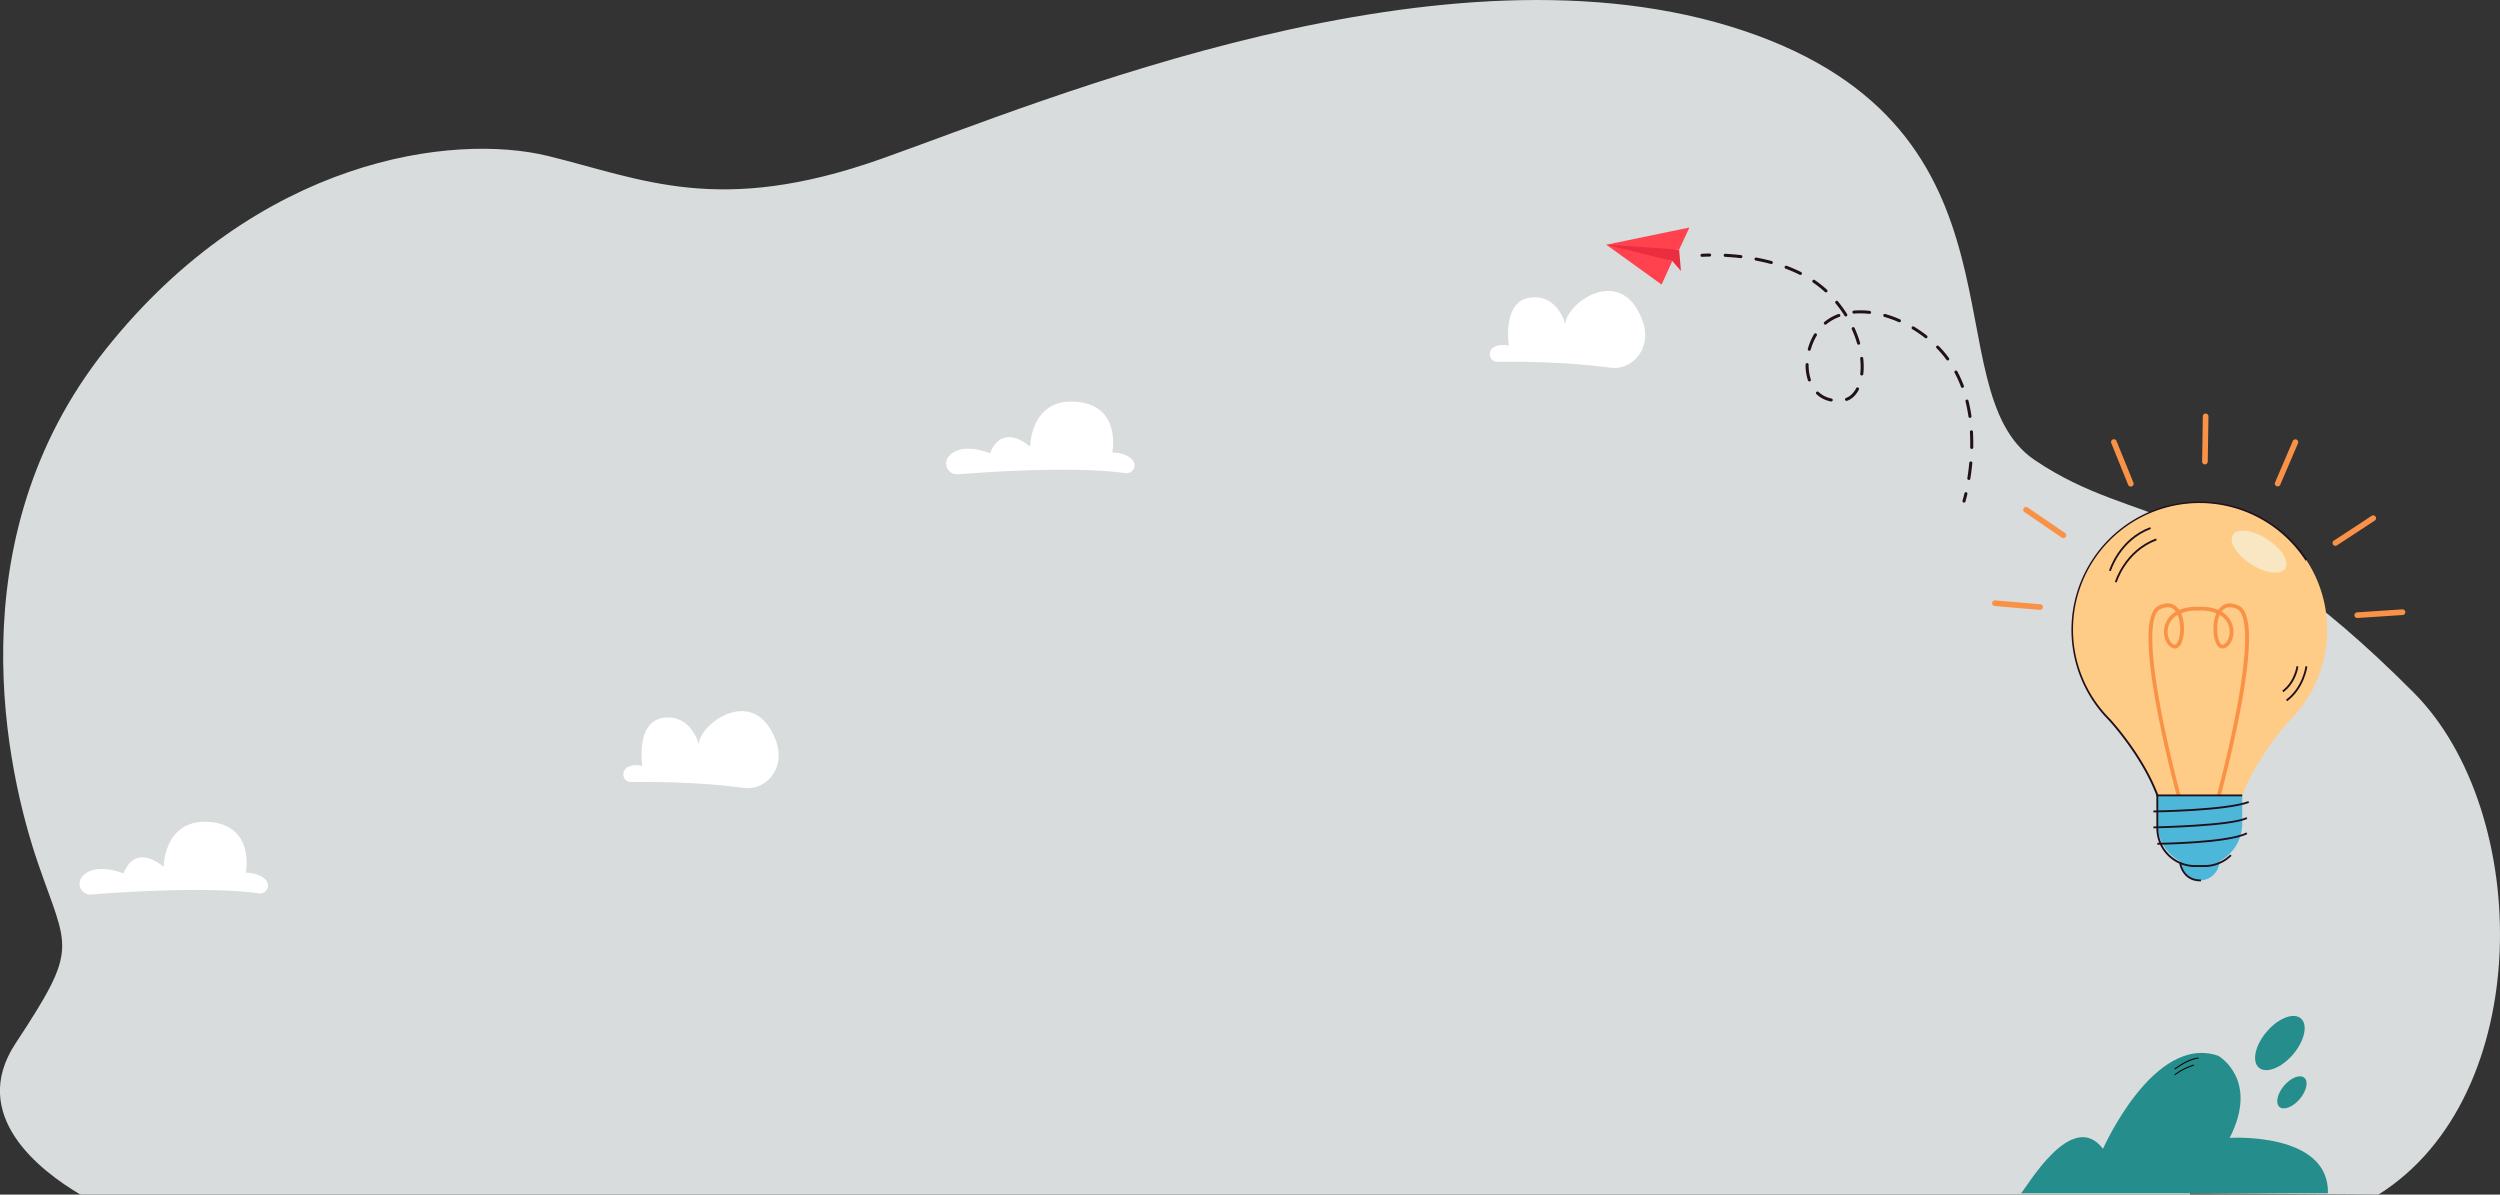 <svg xmlns="http://www.w3.org/2000/svg" viewBox="0 0 1917.47 916.26"><rect x="0" y="0" width="1917.47" height="916.26" fill="#333333" stroke="none"/><defs><style>.cls-1{isolation:isolate;}.cls-2{fill:#d8dcdc;}.cls-3{fill:#21111d;}.cls-4{fill:#ea2d3f;}.cls-5{fill:#ff424d;}.cls-6{fill:#258d8c;}.cls-7{fill:#fff;}.cls-10,.cls-8{fill:#fecc86;}.cls-9{fill:#4cb7d8;}.cls-10{opacity:0.3;mix-blend-mode:multiply;}.cls-11{fill:#f99247;}.cls-12{opacity:0.5;}.cls-13{fill:#f3fffe;}</style></defs><g class="cls-1"><g id="Layer_2" data-name="Layer 2"><g id="Layer_1-2" data-name="Layer 1"><path class="cls-2" d="M1679.7,915.24l144.52,1c120.65-75.62,118.23-293.35,27.15-384.92-153-153.85-210.68-124.32-290.8-178.48S1565.08,99.71,1337,23.45s-536.18,54.16-661,98.37-183.35,15.48-255.77-2.21-221.86,1.11-339,148.12S5.83,593.81,28.94,661.45s32.36,63.9-17,138.79c-36.26,55.1,18.34,97.47,49.75,116h1618Z"/><path class="cls-3" d="M1506.37,385.5a1.17,1.17,0,0,0,1.12-.83c0-.09.64-2.13,1.48-5.75a1.17,1.17,0,0,0-2.28-.53c-.82,3.54-1.44,5.58-1.44,5.6a1.17,1.17,0,0,0,.78,1.46A1,1,0,0,0,1506.37,385.5Z"/><path class="cls-3" d="M1509.92,368.1a1.17,1.17,0,0,1-1-1.34c.62-3.91,1.12-7.87,1.48-11.77a1.17,1.17,0,0,1,2.34.21c-.37,4-.88,8-1.51,11.93a1.16,1.16,0,0,1-1.15,1Zm2.35-23.75a1.19,1.19,0,0,1-1.15-1.2c0-1.21,0-2.42,0-3.6,0-2.77-.07-5.55-.22-8.25a1.17,1.17,0,1,1,2.34-.13c.15,2.74.23,5.56.23,8.38,0,1.2,0,2.43,0,3.65a1.17,1.17,0,0,1-1.17,1.15Zm-2.49-24.83a115.56,115.56,0,0,0-2.26-11.6,1.17,1.17,0,1,1,2.28-.56,120,120,0,0,1,2.3,11.82,1.17,1.17,0,0,1-1,1.33h-.17A1.18,1.18,0,0,1,1509.78,319.52ZM1404.26,307.9a21.76,21.76,0,0,1-11.09-5.61,1.17,1.17,0,0,1,0-1.66,1.19,1.19,0,0,1,1.66,0,19.42,19.42,0,0,0,9.91,5,1.17,1.17,0,0,1-.22,2.32A.82.82,0,0,1,1404.26,307.9Zm10.93-1.2a1.17,1.17,0,0,1,.71-1.5c3.15-1.13,5.84-3.72,7.77-7.49a1.17,1.17,0,0,1,2.08,1.07c-2.21,4.31-5.34,7.29-9.06,8.62a1.09,1.09,0,0,1-.4.07A1.17,1.17,0,0,1,1415.19,306.7Zm88.84-10a90.17,90.17,0,0,0-4.84-10.74,1.17,1.17,0,1,1,2.06-1.1,93.15,93.15,0,0,1,5,11,1.17,1.17,0,0,1-.68,1.51,1.24,1.24,0,0,1-.41.08A1.17,1.17,0,0,1,1504,296.66Zm-117.35-4.91a37.1,37.1,0,0,1-1.82-11.81v-.33a1.17,1.17,0,0,1,1.17-1.16h0a1.17,1.17,0,0,1,1.16,1.17v.32a34.75,34.75,0,0,0,1.7,11.06,1.17,1.17,0,0,1-1.11,1.55A1.17,1.17,0,0,1,1386.68,291.75ZM1427.8,288a1.16,1.16,0,0,1-1-1.3,50,50,0,0,0,.29-5.42,55.67,55.67,0,0,0-.35-6.24,1.17,1.17,0,0,1,2.33-.25,60.11,60.11,0,0,1,.37,6.49,50.06,50.06,0,0,1-.32,5.69,1.17,1.17,0,0,1-1.16,1Zm65.14-12a80.38,80.38,0,0,0-7.62-8.95,1.17,1.17,0,0,1,1.67-1.65,84.09,84.09,0,0,1,7.84,9.22,1.18,1.18,0,0,1-.25,1.64,1.21,1.21,0,0,1-.7.22A1.14,1.14,0,0,1,1492.94,276Zm-105.54-7a1.17,1.17,0,0,1-.81-1.45,46.69,46.69,0,0,1,4.76-11.24,1.17,1.17,0,1,1,2,1.19,44.57,44.57,0,0,0-4.53,10.68,1.16,1.16,0,0,1-1.13.86A1.15,1.15,0,0,1,1387.4,269Zm37-5.44a80.39,80.39,0,0,0-4.08-11,1.17,1.17,0,0,1,2.13-1,81.62,81.62,0,0,1,4.2,11.36,1.16,1.16,0,0,1-.8,1.44.93.93,0,0,1-.32.05A1.17,1.17,0,0,1,1424.42,263.52Zm52.09-4.34a96.85,96.85,0,0,0-9.71-6.7,1.17,1.17,0,1,1,1.21-2,100.32,100.32,0,0,1,9.94,6.86,1.17,1.17,0,0,1-.72,2.09A1.2,1.2,0,0,1,1476.51,259.18Zm-77.37-10.63a1.17,1.17,0,0,1,.16-1.65,36.78,36.78,0,0,1,10.66-6.08,1.17,1.17,0,0,1,.81,2.2,34.51,34.51,0,0,0-10,5.69,1.17,1.17,0,0,1-1.65-.16Zm57.21-1.52a86.18,86.18,0,0,0-11.07-4,1.17,1.17,0,0,1,.64-2.25,86,86,0,0,1,11.38,4.12,1.17,1.17,0,0,1-.48,2.24A1.1,1.1,0,0,1,1456.35,247Zm-41.6-4.9a95.4,95.4,0,0,0-6.9-9.55,1.17,1.17,0,0,1,1.81-1.49,95.86,95.86,0,0,1,7.07,9.79,1.17,1.17,0,0,1-.37,1.62,1.16,1.16,0,0,1-1.61-.37Zm19-1.42a58.19,58.19,0,0,0-11.69-.19,1.17,1.17,0,0,1-1.27-1.06,1.18,1.18,0,0,1,1.06-1.27,60.63,60.63,0,0,1,12.16.19,1.17,1.17,0,0,1-.13,2.34Zm-34-16.75a77.06,77.06,0,0,0-9.2-7.3,1.17,1.17,0,0,1,1.31-1.94,79.1,79.1,0,0,1,9.49,7.53,1.17,1.17,0,0,1-.8,2A1.2,1.2,0,0,1,1399.82,224Zm-19.38-13.24a107.18,107.18,0,0,0-10.84-4.7,1.17,1.17,0,0,1,.82-2.2,113,113,0,0,1,11.08,4.8,1.17,1.17,0,0,1-.53,2.22A1.24,1.24,0,0,1,1380.44,210.72Zm-22.11-8.29c-3.71-1-7.6-1.88-11.56-2.62a1.17,1.17,0,1,1,.43-2.3c4,.75,8,1.65,11.74,2.66a1.17,1.17,0,0,1-.31,2.3A1,1,0,0,1,1358.33,202.43ZM1335,198c-3.88-.45-7.86-.79-11.83-1a1.17,1.17,0,0,1,.12-2.34c4,.21,8,.55,12,1a1.17,1.17,0,0,1-.13,2.34Z"/><path class="cls-3" d="M1305.39,197h.09s2.16-.16,5.78-.21a1.17,1.17,0,0,0,0-2.34h0c-3.7.05-5.84.21-5.92.21a1.17,1.17,0,0,0-1.08,1.26A1.16,1.16,0,0,0,1305.39,197Z"/><path class="cls-4" d="M1289.25,207.77l-6.61-7.58s-32.82-3.56-33.28-3.79L1232,187.7l21.2-1.23,34.66,5Z"/><polygon class="cls-5" points="1295.74 174.5 1232.03 187.7 1287.89 191.46 1295.74 174.5"/><polygon class="cls-5" points="1282.64 200.19 1274.4 218.25 1232.03 187.7 1282.64 200.19"/><path class="cls-6" d="M1550.1,915.2c4.42-4.37,39-65.5,62.87-34.06,0,0,39.07-88.65,88.54-71.29,0,0,31.55,18,8.64,62.88,0,0,76.37-4.8,75.37,42.47Z"/><path d="M1668.27,820.17a.39.39,0,0,1-.24-.69c.39-.29,9.54-7.34,17.91-8.33a.4.4,0,0,1,.43.34.38.38,0,0,1-.34.42c-8.15,1-17.43,8.1-17.52,8.18A.43.43,0,0,1,1668.27,820.17Z"/><path d="M1668.27,824.61a.39.39,0,0,1-.3-.14.37.37,0,0,1,.06-.54,46.41,46.41,0,0,1,14.34-7.32.38.38,0,0,1,.48.26.38.38,0,0,1-.27.47,45.91,45.91,0,0,0-14.07,7.18A.36.36,0,0,1,1668.27,824.61Z"/><ellipse class="cls-6" cx="1748.62" cy="799.96" rx="24.82" ry="13.33" transform="translate(6.69 1614.39) rotate(-49.64)"/><path class="cls-6" d="M1751.76,832.82c-5.22,6.21-6.72,13.49-3.35,16.25s10.35-.05,15.57-6.26,6.72-13.48,3.34-16.24S1757,826.61,1751.76,832.82Z"/><path class="cls-7" d="M1148.3,277.47c16.21-.18,54.17,0,86.89,4.54,13.54,1.89,26-9.07,26.63-23.58.25-5.94-1.32-12.94-6-21-18.08-31.1-54.63-4-55.26,11.25,0,0-5.57-23.36-27.15-20.38s-16.15,36.82-16.15,36.82-6.78-1.88-11.77,1.34S1142.61,277.54,1148.3,277.47Z"/><path class="cls-7" d="M734.62,363.79c26.18-2.08,90.06-6.22,128.63-.88a6.12,6.12,0,0,0,5.5-10c-2.66-3.06-7.36-5.6-15.6-5.89,0,0,7.26-35.82-27.34-38.84-35.56-3.11-35.68,34.48-35.68,34.48s-21-19.5-30.79,5c0,0-22-9.39-31.86,2.63A8.33,8.33,0,0,0,734.62,363.79Z"/><path class="cls-8" d="M1784.9,483.15a97.69,97.69,0,1,0-167.17,68.65h0s29.56,31.61,39.55,66.07c0,0,17.07,5.79,30,6.12,12.88-.33,30-6.12,30-6.12,10-34.46,39.54-66.07,39.54-66.07h0A97.38,97.38,0,0,0,1784.9,483.15Z"/><path class="cls-9" d="M1687.19,675.27h0A15.19,15.19,0,0,1,1672,660.08h30.37A15.19,15.19,0,0,1,1687.19,675.27Z"/><path class="cls-9" d="M1654.63,610.08h65.13a0,0,0,0,1,0,0v21.6a32.56,32.56,0,0,1-32.56,32.56h0a32.56,32.56,0,0,1-32.56-32.56v-21.6A0,0,0,0,1,1654.63,610.08Z"/><path class="cls-10" d="M1784.9,483.15a97.23,97.23,0,0,0-16.3-54c-28.57,70.4-74.14,117.75-139.77,136.11,8.26,10.84,19.22,27.17,25.85,44.87h65.08c11.71-31.29,37-58.28,37-58.28h0A97.38,97.38,0,0,0,1784.9,483.15Z"/><path class="cls-11" d="M1703.18,610.46l-2.8-.76c.09-.34,9.2-33.83,15.52-68.14,11-59.53,4.66-72.15-.07-74.38s-8.65-1.87-11.32,1.21c-.19.23-.38.46-.55.71a18.09,18.09,0,0,1,8.87,12.72c1.08,6.91-2,13.81-6.89,15.38-1.18.38-3.46.57-5.43-2.4-3.12-4.73-4.1-16.54-.6-24.41a32,32,0,0,0-12.13-2.11H1685a32,32,0,0,0-12.13,2.11c3.5,7.87,2.53,19.68-.6,24.41-2,3-4.24,2.78-5.42,2.4-4.89-1.57-8-8.47-6.89-15.38a18.05,18.05,0,0,1,8.87-12.72c-.18-.25-.36-.48-.56-.71-2.67-3.08-6.47-3.49-11.31-1.21s-11,14.85-.08,74.38c6.32,34.31,15.43,67.8,15.52,68.14l-2.79.76c-.09-.33-9.23-33.93-15.57-68.36-8.76-47.52-8.2-72.89,1.68-77.54,7.68-3.61,12.25-.94,14.74,1.94a12.92,12.92,0,0,1,1,1.29,34.23,34.23,0,0,1,13.55-2.4h2.82a34.32,34.32,0,0,1,13.56,2.4,12.85,12.85,0,0,1,1-1.29c2.49-2.88,7.07-5.55,14.74-1.94,9.89,4.65,10.44,30,1.69,77.54C1712.41,576.53,1703.27,610.13,1703.18,610.46Zm-33-138.79a14.62,14.62,0,0,0-7.45,10.6c-.94,6,1.78,11.16,4.91,12.17.3.09,1.07.34,2.12-1.24C1672.49,489.15,1673.19,478.47,1670.23,471.67Zm32.29,0c-3,6.8-2.26,17.48.41,21.53,1,1.58,1.83,1.33,2.12,1.24,3.14-1,5.86-6.14,4.91-12.17A14.58,14.58,0,0,0,1702.52,471.67Z"/><path class="cls-3" d="M1654.16,610.76c-.78-2.22-1.13-3-1.9-4.83l-.42-1c-12.2-28.48-34.42-52.43-34.65-52.67l-.07-.07a98.42,98.42,0,1,1,152.49-122.91l-1.22.8a97,97,0,1,0-150.15,121.18l1,1-.07,0c4.25,4.75,23.13,26.63,34.05,52.13l.42,1c.78,1.82,1.14,2.65,1.94,4.92Z"/><path class="cls-3" d="M1619,438.05l-1.39-.4c.07-.24,7.29-24.29,31.59-33.32l.5,1.35C1626.1,414.46,1619.07,437.82,1619,438.05Z"/><path class="cls-3" d="M1623.48,446.75l-1.39-.41c.07-.24,7.29-24.28,31.59-33.32l.5,1.36C1630.58,423.16,1623.55,446.51,1623.48,446.75Z"/><path class="cls-3" d="M1690.74,665h-7.1a29.77,29.77,0,0,1-29.73-29.74V609.36h65.85v1.44h-64.41v24.43a28.33,28.33,0,0,0,28.29,28.29h7.1a28.15,28.15,0,0,0,19.84-8.12l1,1A29.6,29.6,0,0,1,1690.74,665Z"/><path class="cls-3" d="M1687.62,676c-14.12,0-16.16-13.69-16.18-13.83l1.44-.2c.07.52,2,12.88,15.21,12.57l0,1.45Z"/><path class="cls-3" d="M1754.2,537.83l-.86-1.16c12.89-9.56,14.92-25.53,14.94-25.69l1.44.17C1769.7,511.31,1767.61,527.89,1754.2,537.83Z"/><path class="cls-3" d="M1751.35,530.88l-.86-1.17c9.39-7,10.88-18.62,10.89-18.73l1.44.17C1762.76,511.65,1761.26,523.52,1751.35,530.88Z"/><path class="cls-3" d="M1651.64,623.1l0-1.45c.56,0,55.47-.72,72.86-7.2l.51,1.36C1707.36,622.38,1653.91,623.07,1651.64,623.1Z"/><path class="cls-3" d="M1651.65,635.34l0-1.45c.6,0,60.19-1.19,71.33-7.16l.69,1.28C1712.19,634.14,1654.11,635.29,1651.65,635.34Z"/><path class="cls-3" d="M1654.64,647.9l0-1.45c.54,0,54-.57,68.34-8l.67,1.29C1709,647.33,1656.85,647.88,1654.64,647.9Z"/><path class="cls-11" d="M1564.63,467.77h-.19l-34.56-2.95a2.17,2.17,0,1,1,.36-4.33l34.57,2.94a2.17,2.17,0,0,1-.18,4.34Z"/><path class="cls-11" d="M1582.51,412.7a2.17,2.17,0,0,1-1.23-.38l-28.63-19.59a2.18,2.18,0,0,1,2.46-3.59l28.63,19.59a2.17,2.17,0,0,1-1.23,4Z"/><path class="cls-11" d="M1634.26,373.2a2.18,2.18,0,0,1-2-1.36l-13-32.14a2.17,2.17,0,0,1,4-1.64l13.06,32.15a2.17,2.17,0,0,1-2,3Z"/><path class="cls-11" d="M1808.07,474a2.17,2.17,0,0,1-.15-4.34l34.62-2.29a2.17,2.17,0,0,1,.29,4.34L1808.21,474Z"/><path class="cls-11" d="M1791.23,418.64a2.17,2.17,0,0,1-1.19-4l29-19a2.17,2.17,0,1,1,2.38,3.63l-29,19A2.16,2.16,0,0,1,1791.23,418.64Z"/><path class="cls-11" d="M1746.94,373.07a2.35,2.35,0,0,1-.86-.17,2.19,2.19,0,0,1-1.14-2.86l13.66-31.89a2.18,2.18,0,0,1,4,1.71l-13.66,31.89A2.18,2.18,0,0,1,1746.94,373.07Z"/><path class="cls-11" d="M1691.21,356.19h0A2.18,2.18,0,0,1,1689,354l.53-34.69a2.18,2.18,0,0,1,2.18-2.14h0a2.18,2.18,0,0,1,2.14,2.21l-.53,34.69A2.18,2.18,0,0,1,1691.21,356.19Z"/><g class="cls-12"><ellipse class="cls-13" cx="1732.66" cy="423.08" rx="11.43" ry="23.94" transform="translate(438.47 1650.35) rotate(-57.2)"/></g><path class="cls-7" d="M483.69,599.77c16.21-.19,54.17,0,86.9,4.54,13.53,1.88,26-9.08,26.62-23.59.25-5.93-1.32-12.94-6-21-18.08-31.1-54.63-4.05-55.26,11.25,0,0-5.57-23.36-27.15-20.39s-16.15,36.83-16.15,36.83-6.78-1.89-11.77,1.33S478,599.84,483.69,599.77Z"/><path class="cls-7" d="M70,686.09c26.18-2.08,90.06-6.22,128.63-.88a6.12,6.12,0,0,0,5.51-10c-2.67-3.06-7.37-5.61-15.61-5.89,0,0,7.26-35.82-27.34-38.84-35.56-3.11-35.68,34.48-35.68,34.48s-21-19.51-30.79,5c0,0-22-9.38-31.86,2.64A8.33,8.33,0,0,0,70,686.09Z"/></g></g></g></svg>